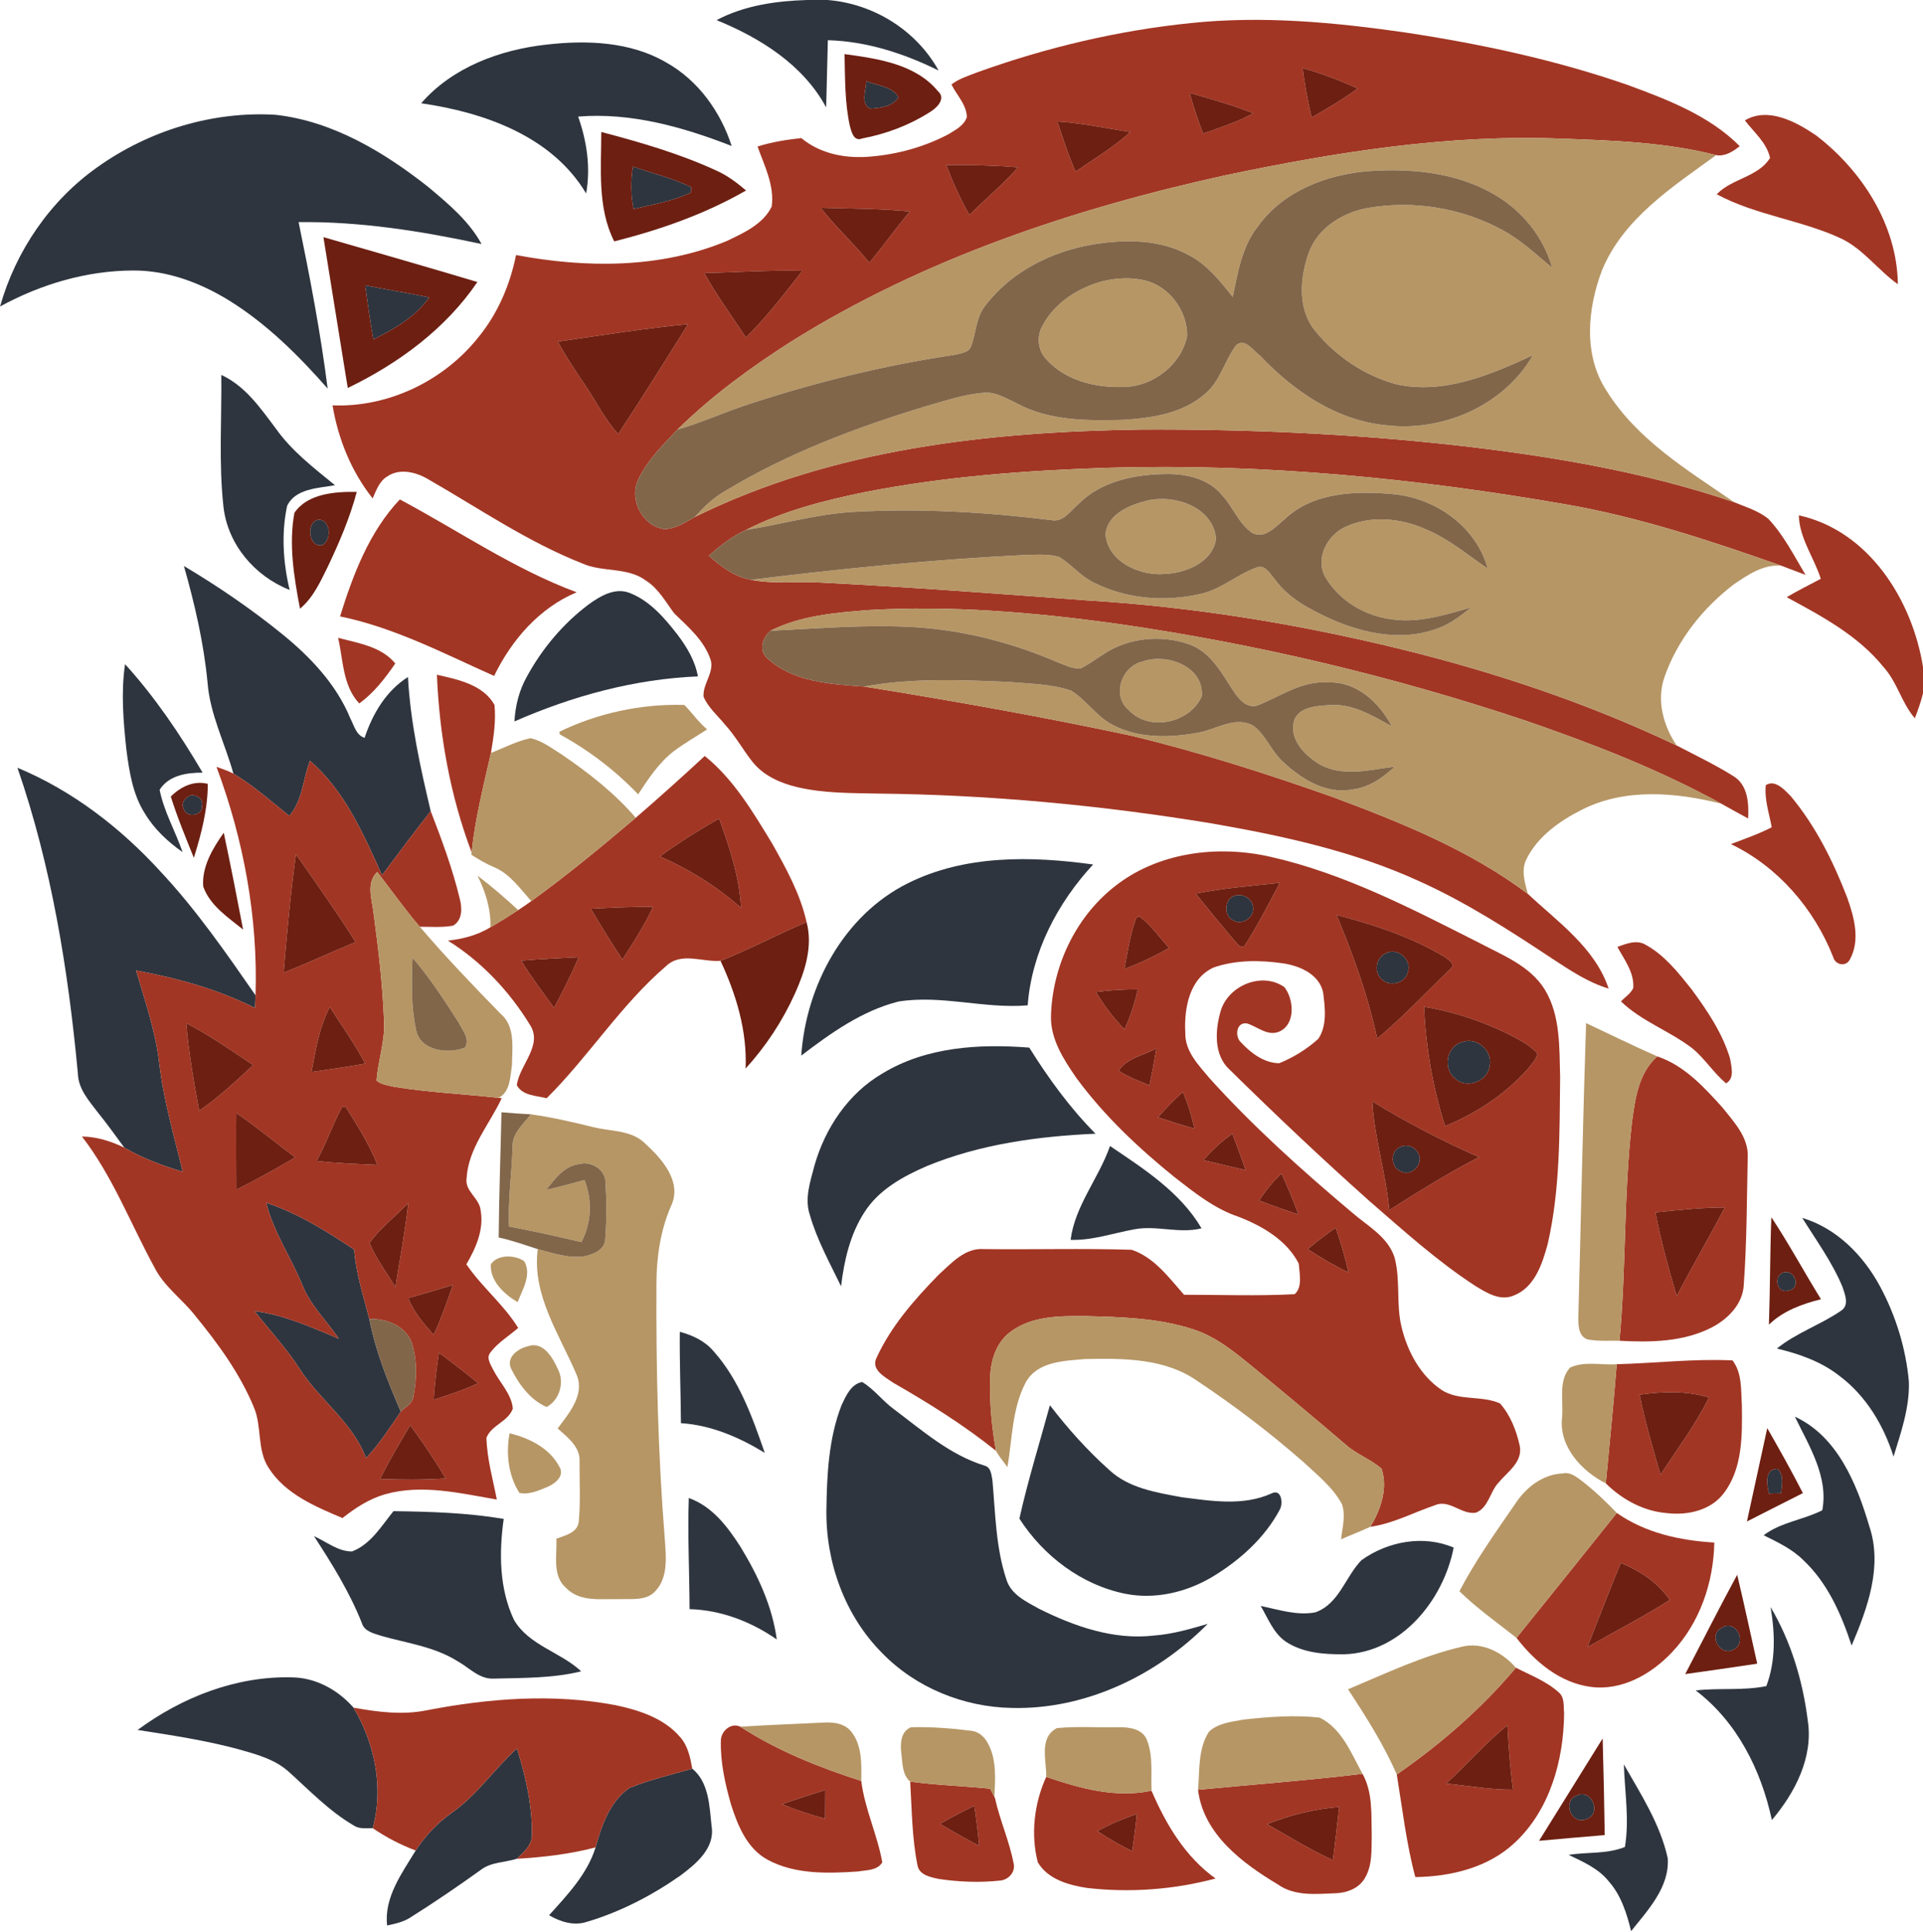 <?xml version="1.0" encoding="UTF-8" ?>
<!DOCTYPE svg PUBLIC "-//W3C//DTD SVG 1.1//EN" "http://www.w3.org/Graphics/SVG/1.1/DTD/svg11.dtd">
<svg width="475pt" height="477pt" viewBox="0 0 475 477" version="1.1" xmlns="http://www.w3.org/2000/svg">
<g id="#2e353fff">
<path fill="#2e353f" opacity="1.00" d=" M 199.33 0.00 L 204.43 0.00 C 215.75 0.90 226.31 7.44 231.84 17.41 C 223.30 13.20 214.08 10.19 204.49 9.93 C 204.36 15.46 204.20 20.99 204.07 26.52 C 198.38 15.98 187.80 9.37 177.00 4.97 C 183.86 1.34 191.67 0.24 199.33 0.00 Z" />
<path fill="#2e353f" opacity="1.00" d=" M 104.03 25.50 C 111.78 16.60 123.46 12.30 134.93 11.02 C 144.94 9.87 155.70 10.25 164.61 15.45 C 172.46 19.85 177.99 27.58 180.73 36.05 C 168.70 31.36 155.85 27.73 142.81 28.79 C 144.95 34.87 145.94 41.38 144.78 47.78 C 136.33 33.59 119.55 27.75 104.03 25.50 Z" />
<path fill="#2e353f" opacity="1.00" d=" M 213.98 20.04 C 216.65 21.17 220.39 21.25 221.94 24.02 C 220.55 26.32 217.44 26.66 215.00 26.84 C 212.41 25.70 213.97 22.19 213.98 20.04 Z" />
<path fill="#2e353f" opacity="1.00" d=" M 24.12 41.24 C 36.77 32.23 52.54 27.41 68.09 28.35 C 82.20 29.94 94.82 37.53 105.77 46.16 C 110.70 50.30 115.81 54.53 118.95 60.26 C 104.10 57.07 88.99 54.66 73.76 54.85 C 76.56 68.47 79.19 82.14 80.93 95.95 C 73.75 87.79 65.94 80.01 56.66 74.25 C 49.56 69.86 41.42 66.77 32.97 66.80 C 21.45 66.81 10.08 70.18 0.01 75.69 C 3.91 61.93 12.40 49.49 24.12 41.24 Z" />
<path fill="#2e353f" opacity="1.00" d=" M 156.35 41.12 C 161.15 42.83 166.17 43.97 170.75 46.23 C 170.72 46.56 170.67 47.22 170.64 47.55 C 166.19 49.70 161.26 50.50 156.49 51.62 C 155.78 48.16 155.78 44.61 156.35 41.12 Z" />
<path fill="#2e353f" opacity="1.00" d=" M 90.20 70.46 C 95.46 71.50 100.76 72.34 106.01 73.45 C 102.62 78.28 97.40 81.23 92.24 83.81 C 91.42 79.38 90.81 74.92 90.20 70.46 Z" />
<path fill="#2e353f" opacity="1.00" d=" M 54.66 92.59 C 60.60 95.30 64.38 100.84 68.17 105.88 C 72.09 111.41 77.54 115.57 82.74 119.82 C 78.65 120.56 72.97 120.60 70.92 124.93 C 69.46 131.74 69.94 138.92 71.54 145.68 C 62.94 142.29 56.25 134.47 55.20 125.16 C 54.00 114.36 54.79 103.44 54.66 92.59 Z" />
<path fill="#2e353f" opacity="1.00" d=" M 78.39 128.39 C 81.59 127.84 82.11 133.29 79.63 134.60 C 76.30 135.36 75.48 129.29 78.39 128.39 Z" />
<path fill="#2e353f" opacity="1.00" d=" M 45.43 139.77 C 53.83 144.77 61.94 150.30 69.54 156.45 C 76.58 162.14 83.07 168.95 86.55 177.43 C 87.46 179.16 87.95 181.54 90.06 182.20 C 92.04 176.25 95.36 170.62 100.77 167.18 C 101.38 178.40 103.80 189.40 106.39 200.30 C 102.31 205.52 98.32 210.82 94.36 216.13 C 89.79 206.00 85.17 195.29 76.56 187.87 C 74.83 192.40 74.75 197.66 71.47 201.48 C 66.96 197.87 62.62 194.00 57.65 191.04 C 55.56 183.51 51.86 176.39 51.26 168.50 C 50.33 158.75 48.10 149.18 45.43 139.77 Z" />
<path fill="#2e353f" opacity="1.00" d=" M 145.36 149.29 C 148.27 147.18 151.99 144.94 155.68 146.48 C 160.58 148.44 164.14 152.60 167.30 156.66 C 169.65 159.75 171.69 163.16 172.39 167.03 C 156.72 167.68 141.38 171.87 127.07 178.15 C 127.29 174.27 128.24 170.44 130.17 167.04 C 133.92 160.17 139.09 154.00 145.36 149.29 Z" />
<path fill="#2e353f" opacity="1.00" d=" M 30.89 164.01 C 38.28 172.14 44.49 181.34 50.05 190.80 C 46.16 190.79 41.70 191.43 39.43 195.03 C 40.50 200.43 43.33 205.26 45.10 210.43 C 41.48 207.87 38.15 204.80 35.84 200.97 C 32.80 196.26 31.94 190.59 31.22 185.14 C 30.47 178.13 29.86 171.02 30.89 164.01 Z" />
<path fill="#2e353f" opacity="1.00" d=" M 4.31 189.59 C 17.94 195.26 29.84 204.47 39.75 215.33 C 48.50 224.70 55.82 235.27 63.12 245.78 C 63.07 246.82 63.03 247.87 62.98 248.92 C 53.77 244.26 43.73 241.52 33.61 239.67 C 35.82 247.17 38.40 254.63 39.32 262.45 C 40.39 271.59 42.98 280.43 45.13 289.34 C 40.13 287.87 35.23 286.03 30.71 283.40 C 28.57 280.50 26.48 277.56 24.21 274.76 C 22.03 271.88 19.34 268.95 19.24 265.12 C 16.85 239.54 12.73 213.94 4.31 189.59 Z" />
<path fill="#2e353f" opacity="1.00" d=" M 47.24 196.39 C 48.69 196.21 50.29 197.36 49.90 198.98 C 50.12 201.54 45.97 202.08 45.35 199.70 C 44.67 198.25 45.81 196.71 47.24 196.39 Z" />
<path fill="#2e353f" opacity="1.00" d=" M 224.22 218.13 C 238.34 211.06 254.74 211.36 270.01 213.48 C 261.18 223.01 254.84 235.17 253.85 248.26 C 243.18 249.17 232.53 245.60 221.89 247.33 C 212.91 249.61 205.19 255.12 197.92 260.67 C 199.09 243.44 208.41 226.01 224.22 218.13 Z" />
<path fill="#2e353f" opacity="1.00" d=" M 304.26 221.51 C 306.26 220.35 309.02 221.40 309.49 223.73 C 310.13 226.31 307.03 228.61 304.72 227.34 C 302.43 226.40 302.37 222.88 304.26 221.51 Z" />
<path fill="#2e353f" opacity="1.00" d=" M 342.36 235.39 C 345.15 233.87 348.79 236.92 347.77 239.96 C 347.24 242.85 343.13 243.86 341.20 241.73 C 339.27 239.94 339.90 236.38 342.36 235.39 Z" />
<path fill="#2e353f" opacity="1.00" d=" M 361.21 257.32 C 364.72 255.99 368.68 259.40 367.98 263.05 C 367.67 266.91 362.41 269.07 359.51 266.40 C 356.29 264.05 357.27 258.28 361.21 257.32 Z" />
<path fill="#2e353f" opacity="1.00" d=" M 217.99 265.07 C 228.79 258.50 241.93 257.72 254.24 258.70 C 258.99 266.30 264.28 273.59 270.61 279.96 C 256.46 280.59 242.15 282.52 228.97 287.94 C 223.05 290.49 217.00 293.82 213.47 299.43 C 209.97 304.87 208.51 311.29 207.75 317.64 C 204.97 311.87 201.82 306.23 200.05 300.05 C 198.68 296.04 200.13 291.85 201.15 287.94 C 203.76 278.63 209.53 269.99 217.99 265.07 Z" />
<path fill="#2e353f" opacity="1.00" d=" M 274.18 283.00 C 282.55 288.64 291.56 294.42 296.79 303.32 C 291.29 304.73 285.67 302.50 280.14 303.58 C 274.92 304.52 269.83 306.35 264.45 306.17 C 265.52 297.72 271.43 290.94 274.18 283.00 Z" />
<path fill="#2e353f" opacity="1.00" d=" M 345.30 283.54 C 346.99 282.35 349.39 282.93 350.31 284.78 C 351.86 287.32 348.56 290.78 345.96 289.23 C 343.67 288.41 343.38 284.85 345.30 283.54 Z" />
<path fill="#2e353f" opacity="1.00" d=" M 65.76 297.00 C 73.61 299.63 80.65 304.00 87.48 308.58 C 87.93 314.46 89.78 320.05 91.23 325.72 C 92.77 333.67 95.80 341.18 99.00 348.58 C 96.31 352.54 93.71 356.58 90.40 360.07 C 87.12 351.22 78.97 345.75 74.00 338.01 C 70.74 332.92 66.59 328.49 62.86 323.76 C 70.20 324.68 76.94 327.78 83.70 330.58 C 80.68 326.15 76.66 322.34 74.66 317.27 C 71.86 310.44 67.55 304.24 65.76 297.00 Z" />
<path fill="#2e353f" opacity="1.00" d=" M 445.17 300.75 C 453.66 303.29 460.24 309.99 464.37 317.63 C 468.28 324.88 470.76 332.93 471.51 341.14 C 471.73 347.52 469.58 353.67 467.72 359.69 C 465.28 351.95 460.90 344.64 454.32 339.73 C 449.84 336.22 444.39 334.32 438.91 333.01 C 443.72 329.12 449.68 327.16 454.73 323.69 C 456.85 322.36 455.75 319.69 455.12 317.81 C 452.59 311.70 448.66 306.33 445.17 300.75 Z" />
<path fill="#2e353f" opacity="1.00" d=" M 440.32 314.30 C 443.33 313.13 445.11 318.19 441.75 318.70 C 439.02 319.60 437.95 315.32 440.32 314.30 Z" />
<path fill="#2e353f" opacity="1.00" d=" M 167.92 328.88 C 171.08 329.72 174.15 331.16 176.29 333.71 C 182.60 340.80 185.84 349.95 188.90 358.77 C 182.60 354.92 175.64 351.91 168.20 351.44 C 168.15 343.92 167.84 336.40 167.92 328.88 Z" />
<path fill="#2e353f" opacity="1.00" d=" M 207.90 346.92 C 208.97 344.67 210.23 341.79 212.95 341.27 C 215.96 343.06 218.10 346.08 220.98 348.12 C 227.94 353.36 234.75 359.34 243.22 361.93 C 244.80 362.35 244.89 364.22 245.14 365.55 C 245.88 373.75 245.96 382.18 248.60 390.07 C 249.74 393.79 253.53 395.53 256.67 397.28 C 265.40 401.64 275.16 405.05 285.06 403.88 C 289.60 403.55 293.98 402.27 298.32 401.00 C 285.69 413.75 268.06 422.23 249.90 421.76 C 238.01 421.55 226.19 416.75 217.88 408.19 C 208.71 398.97 203.98 385.87 204.13 372.96 C 204.25 364.19 204.67 355.18 207.90 346.92 Z" />
<path fill="#2e353f" opacity="1.00" d=" M 259.34 347.01 C 263.74 352.75 268.59 358.17 274.00 363.00 C 278.82 367.51 285.64 368.56 291.88 369.72 C 299.22 370.66 307.06 371.96 314.06 368.80 C 316.60 367.50 317.01 371.35 316.08 372.86 C 312.34 379.86 306.16 385.35 299.43 389.41 C 293.03 393.21 285.31 395.04 277.93 393.56 C 267.13 391.38 257.70 384.20 251.80 375.01 C 253.91 365.57 256.79 356.33 259.34 347.01 Z" />
<path fill="#2e353f" opacity="1.00" d=" M 443.35 349.83 C 453.89 354.70 458.64 366.44 461.74 376.89 C 465.09 386.86 461.26 397.18 457.37 406.36 C 454.86 398.71 451.50 391.02 445.56 385.38 C 442.77 382.56 439.14 380.85 435.64 379.12 C 439.92 375.87 445.56 375.29 450.12 372.95 C 451.71 364.69 446.82 356.98 443.35 349.83 Z" />
<path fill="#2e353f" opacity="1.00" d=" M 436.93 368.84 C 436.48 366.68 435.71 362.72 439.07 362.70 C 440.74 364.33 440.15 366.68 439.95 368.74 C 439.19 368.76 437.68 368.81 436.93 368.84 Z" />
<path fill="#2e353f" opacity="1.00" d=" M 170.14 369.92 C 175.93 371.97 179.76 377.04 182.94 382.03 C 187.21 389.03 190.77 396.65 191.87 404.85 C 185.53 400.44 178.11 397.59 170.33 397.36 C 170.30 388.21 169.83 379.06 170.14 369.92 Z" />
<path fill="#2e353f" opacity="1.00" d=" M 97.19 373.17 C 106.29 373.29 115.43 373.56 124.42 375.08 C 123.25 383.41 123.30 392.30 126.97 400.04 C 130.67 406.34 138.46 407.94 143.56 412.72 C 136.50 414.46 129.17 414.33 121.96 414.52 C 118.39 414.71 115.88 411.79 112.99 410.20 C 107.28 406.61 100.47 405.76 94.10 403.94 C 92.31 403.34 89.95 402.86 89.37 400.76 C 86.34 393.15 82.01 386.17 77.55 379.33 C 80.61 380.69 83.45 383.13 86.95 383.12 C 91.57 381.36 94.22 376.84 97.19 373.17 Z" />
<path fill="#2e353f" opacity="1.00" d=" M 336.29 385.28 C 342.74 380.64 351.62 378.96 359.07 382.17 C 356.55 395.16 346.06 408.11 332.01 408.51 C 327.07 408.55 321.75 408.18 317.53 405.34 C 314.52 403.23 313.21 399.62 311.40 396.57 C 315.80 397.48 320.35 399.01 324.87 398.16 C 330.77 396.11 332.30 389.37 336.29 385.28 Z" />
<path fill="#2e353f" opacity="1.00" d=" M 437.35 396.85 C 442.41 405.38 445.31 415.09 446.54 424.90 C 447.94 433.98 443.36 442.71 437.67 449.44 C 435.02 437.12 429.07 425.17 418.85 417.44 C 424.64 416.77 430.57 417.54 436.30 416.37 C 438.66 410.15 438.45 403.31 437.35 396.85 Z" />
<path fill="#2e353f" opacity="1.00" d=" M 425.23 402.00 C 428.73 399.66 431.74 405.54 428.23 407.34 C 424.95 409.21 421.77 403.78 425.23 402.00 Z" />
<path fill="#2e353f" opacity="1.00" d=" M 33.99 427.20 C 44.91 419.12 58.37 413.85 72.08 414.21 C 77.99 414.26 83.49 417.31 87.32 421.69 C 92.57 430.50 94.83 441.45 92.07 451.46 C 90.46 451.43 88.71 451.73 87.30 450.74 C 81.33 447.24 76.50 442.18 71.40 437.59 C 67.97 434.44 63.35 433.22 58.98 431.98 C 50.78 429.76 42.37 428.50 33.99 427.20 Z" />
<path fill="#2e353f" opacity="1.00" d=" M 111.64 447.61 C 117.86 443.24 122.11 436.82 127.69 431.76 C 129.84 438.61 131.47 445.74 131.39 452.95 C 131.51 455.58 129.36 457.40 127.61 459.02 C 124.67 459.94 121.32 459.79 118.78 461.74 C 113.10 465.81 107.33 469.76 101.40 473.48 C 99.67 474.62 97.62 475.05 95.62 475.48 C 94.84 468.56 99.27 462.58 102.68 456.97 C 105.04 453.31 108.08 450.12 111.64 447.61 Z" />
<path fill="#2e353f" opacity="1.00" d=" M 401.11 435.71 C 405.33 443.10 410.11 450.48 411.95 458.89 C 412.43 466.00 407.04 471.69 402.90 476.88 C 401.83 472.50 400.43 468.04 397.39 464.60 C 394.85 461.40 391.03 459.75 387.45 458.04 C 392.07 457.32 396.97 457.88 401.37 456.09 C 402.51 449.35 401.32 442.49 401.11 435.71 Z" />
<path fill="#2e353f" opacity="1.00" d=" M 155.50 441.50 C 160.51 439.48 165.81 438.24 171.00 436.76 C 175.13 440.12 175.25 446.07 175.77 450.96 C 176.67 456.40 171.93 460.25 168.07 463.15 C 161.01 468.09 153.24 472.12 144.97 474.58 C 141.75 475.64 138.43 474.59 135.63 472.95 C 140.15 467.93 145.07 462.79 147.11 456.20 C 148.61 450.75 150.64 444.84 155.50 441.50 Z" />
<path fill="#2e353f" opacity="1.00" d=" M 389.42 443.41 C 393.08 441.52 395.75 447.85 391.94 449.18 C 388.24 450.92 385.74 444.84 389.42 443.41 Z" />
</g>
<g id="#a23624ff">
<path fill="#a23624" opacity="1.00" d=" M 241.70 17.75 C 258.60 11.69 276.22 7.53 294.09 5.70 C 311.74 3.84 329.53 5.49 347.03 8.01 C 365.66 10.82 384.19 14.78 402.01 20.96 C 411.87 24.60 422.17 28.50 429.74 36.10 C 428.07 37.39 426.13 38.70 423.91 38.31 C 411.53 35.14 398.70 34.70 385.99 34.25 C 357.92 33.09 329.97 37.55 302.58 43.31 C 265.13 51.55 228.09 63.92 195.42 84.35 C 185.44 90.72 175.80 97.76 167.34 106.08 C 163.71 109.91 159.81 113.73 157.58 118.60 C 155.37 123.48 158.77 130.00 164.14 130.66 C 166.91 130.61 169.28 128.95 171.63 127.67 C 205.72 110.79 244.40 106.60 281.97 106.07 C 307.66 105.95 333.39 107.08 358.94 109.88 C 382.43 112.52 405.93 116.39 428.37 124.02 C 431.25 125.23 434.39 126.14 436.83 128.15 C 440.62 132.21 443.16 137.23 445.98 141.96 C 444.00 141.22 442.05 140.45 440.07 139.72 C 422.71 133.61 405.16 127.76 386.99 124.59 C 349.74 118.09 311.86 114.41 274.02 115.50 C 253.76 116.15 233.45 117.63 213.53 121.55 C 203.50 123.60 193.45 126.17 184.29 130.86 C 180.85 132.38 177.92 134.78 175.10 137.21 C 178.10 139.92 181.46 142.48 185.54 143.18 C 191.30 144.32 197.19 143.47 203.01 143.87 C 225.05 144.99 247.05 146.65 269.05 148.30 C 294.66 149.86 320.09 154.00 345.02 160.05 C 368.76 165.81 392.07 173.58 414.15 184.09 C 418.89 186.56 423.73 188.87 428.27 191.72 C 431.77 193.92 431.99 198.42 431.81 202.12 C 429.58 200.94 427.39 199.69 425.19 198.47 C 409.89 190.06 393.55 183.72 377.07 178.04 C 344.20 167.03 310.34 158.97 276.02 154.05 C 255.64 151.22 234.99 149.46 214.41 150.66 C 206.23 151.32 197.77 152.01 190.32 155.76 C 188.35 157.47 187.30 160.56 189.54 162.56 C 195.94 168.44 205.22 168.96 213.45 169.54 C 235.45 173.06 257.40 176.98 279.20 181.62 C 296.13 185.68 312.75 191.00 329.16 196.80 C 345.97 203.07 362.92 209.87 377.38 220.72 C 384.83 227.71 393.95 234.00 397.35 244.12 C 392.24 242.61 387.81 239.59 383.40 236.72 C 372.80 229.68 362.04 222.76 350.40 217.53 C 334.16 210.12 316.59 206.34 299.09 203.30 C 271.96 198.85 244.50 196.26 217.00 195.97 C 210.30 195.83 203.50 195.93 196.94 194.38 C 192.77 193.40 188.59 191.55 185.87 188.13 C 183.50 185.13 181.66 181.75 179.07 178.92 C 177.26 176.69 174.94 174.75 173.79 172.06 C 173.53 168.96 176.33 166.27 175.59 163.12 C 174.07 158.28 170.07 154.88 166.55 151.48 C 164.42 148.64 162.67 145.37 159.60 143.40 C 155.00 139.94 148.85 141.40 143.79 139.12 C 130.25 133.78 118.20 125.46 105.63 118.27 C 102.65 116.54 98.66 115.57 95.62 117.68 C 93.67 118.86 92.93 121.12 92.05 123.08 C 86.79 116.46 83.53 108.41 82.14 100.10 C 95.99 100.65 109.68 94.00 118.24 83.19 C 122.98 77.38 125.99 70.31 127.47 62.98 C 144.71 66.23 163.18 66.34 179.60 59.48 C 183.74 57.50 188.52 55.35 190.62 51.00 C 191.33 45.80 188.82 40.94 187.12 36.18 C 190.63 35.08 194.28 34.49 197.94 34.10 C 202.69 38.07 209.08 39.23 215.11 38.66 C 221.75 38.10 228.33 36.28 234.24 33.17 C 235.99 32.09 238.15 31.02 238.82 28.91 C 238.74 25.80 236.32 23.51 235.02 20.86 C 236.98 19.34 239.42 18.65 241.70 17.75 M 321.79 16.82 C 322.25 20.92 323.04 24.97 323.98 28.99 C 327.88 26.79 331.72 24.50 335.35 21.86 C 330.97 19.82 326.43 18.14 321.79 16.82 M 293.86 22.94 C 294.79 26.34 295.90 29.69 297.19 32.97 C 301.39 31.51 305.64 30.12 309.57 27.98 C 304.45 25.94 299.14 24.47 293.86 22.94 M 261.19 30.00 C 262.58 34.16 263.88 38.36 265.69 42.36 C 270.26 39.22 275.06 36.35 279.19 32.62 C 273.20 31.66 267.25 30.40 261.19 30.00 M 233.74 40.78 C 235.39 45.00 237.18 49.15 239.46 53.07 C 243.41 49.10 247.77 45.54 251.47 41.32 C 245.57 40.87 239.66 40.67 233.74 40.78 M 202.70 51.30 C 206.43 56.07 210.93 60.16 214.74 64.87 C 218.18 60.74 221.28 56.33 224.76 52.22 C 217.43 51.51 210.05 51.54 202.70 51.30 M 173.97 67.43 C 177.02 72.97 180.81 78.05 184.24 83.35 C 189.35 78.27 193.77 72.54 198.20 66.87 C 190.12 66.67 182.04 67.26 173.97 67.43 M 137.79 84.35 C 139.83 88.19 142.30 91.77 144.71 95.38 C 147.36 99.32 149.47 103.65 152.71 107.17 C 158.59 98.22 164.28 89.13 169.96 80.05 C 159.19 81.06 148.50 82.84 137.79 84.35 Z" />
<path fill="#a23624" opacity="1.00" d=" M 431.00 29.73 C 436.76 26.33 443.62 30.08 448.54 33.40 C 459.90 42.06 468.63 55.60 468.79 70.19 C 463.93 66.74 460.36 61.64 454.93 58.97 C 445.01 54.31 433.73 53.19 424.05 47.97 C 427.80 44.06 434.32 43.71 437.22 39.00 C 436.40 35.23 433.24 32.67 431.00 29.73 Z" />
<path fill="#a23624" opacity="1.00" d=" M 84.00 152.22 C 87.19 141.90 91.23 131.30 98.76 123.33 C 113.27 131.06 126.95 140.51 142.44 146.26 C 133.20 150.12 126.35 158.06 122.05 166.92 C 109.65 161.39 97.41 154.96 84.00 152.22 Z" />
<path fill="#a23624" opacity="1.00" d=" M 449.75 142.93 C 448.08 137.65 444.47 132.95 444.33 127.26 C 461.62 131.05 472.36 148.17 475.00 164.70 L 475.00 171.22 C 474.49 173.31 473.76 175.35 472.99 177.37 C 469.71 173.60 468.65 168.46 465.27 164.75 C 458.97 156.92 449.99 152.16 441.32 147.47 C 444.07 145.86 446.92 144.42 449.75 142.93 Z" />
<path fill="#a23624" opacity="1.00" d=" M 83.52 157.51 C 88.49 158.83 94.18 159.63 97.64 163.84 C 95.12 167.50 92.38 171.08 88.74 173.71 C 84.65 169.40 84.78 162.98 83.52 157.51 Z" />
<path fill="#a23624" opacity="1.00" d=" M 107.92 166.63 C 113.08 167.78 119.39 169.08 122.15 174.09 C 122.53 178.04 121.93 182.02 121.27 185.92 C 119.42 194.06 117.37 202.16 116.49 210.48 C 111.20 196.49 108.53 181.55 107.92 166.63 Z" />
<path fill="#a23624" opacity="1.00" d=" M 157.04 201.94 C 162.82 196.96 168.49 191.86 174.08 186.68 C 181.25 192.46 186.00 200.54 190.73 208.30 C 194.19 214.46 197.68 220.74 199.23 227.70 C 192.07 230.73 185.21 234.43 177.97 237.27 C 173.51 237.62 168.25 235.01 164.54 238.56 C 153.35 248.15 145.44 260.86 135.03 271.20 C 132.48 270.54 129.09 270.61 127.66 267.98 C 128.32 262.90 134.23 258.13 130.86 253.01 C 125.79 244.74 118.90 237.42 110.64 232.28 C 114.32 231.88 117.96 230.93 121.14 228.98 C 123.47 227.64 125.75 226.21 128.01 224.74 C 129.10 224.02 130.18 223.28 131.24 222.52 C 140.16 216.07 148.64 209.05 157.04 201.94 M 162.98 211.49 C 170.29 214.66 177.08 218.89 183.04 224.20 C 182.65 216.58 180.22 209.28 177.63 202.16 C 172.58 205.00 167.67 208.10 162.98 211.49 M 145.95 224.41 C 148.44 228.66 151.03 232.84 153.75 236.94 C 156.46 232.71 159.20 228.49 161.30 223.92 C 156.18 223.92 151.06 224.15 145.95 224.41 M 128.74 237.23 C 131.22 241.27 134.10 245.04 136.86 248.89 C 139.02 244.79 141.12 240.64 142.95 236.37 C 138.21 236.59 133.47 236.83 128.74 237.23 Z" />
<path fill="#a23624" opacity="1.00" d=" M 71.47 201.48 C 74.75 197.66 74.83 192.40 76.56 187.87 C 85.17 195.29 89.79 206.00 94.36 216.13 C 98.32 210.82 102.31 205.52 106.39 200.30 C 109.11 207.34 111.75 214.44 113.53 221.78 C 114.16 224.09 114.32 227.19 111.92 228.58 C 109.21 229.08 106.43 228.85 103.70 228.85 C 99.96 224.52 96.68 219.83 93.17 215.32 C 90.36 218.09 91.90 222.05 92.26 225.45 C 93.46 234.24 94.50 243.08 94.85 251.96 C 95.19 257.02 93.36 261.85 93.01 266.84 C 94.23 267.89 95.93 268.03 97.43 268.39 C 105.94 269.77 114.57 270.16 123.13 271.10 L 123.94 271.17 C 120.90 277.69 115.67 283.51 115.25 291.00 C 114.79 294.17 118.42 295.86 118.72 298.86 C 119.58 303.63 117.55 308.19 115.20 312.21 C 119.01 317.82 124.43 322.13 128.00 327.92 C 125.69 329.94 122.94 331.55 121.09 334.04 C 120.05 335.39 121.24 336.99 121.83 338.26 C 123.43 341.42 126.31 344.15 126.68 347.81 C 125.59 351.04 121.37 351.90 120.16 355.04 C 120.29 360.22 121.74 365.24 122.72 370.30 C 113.68 368.74 104.16 366.43 95.11 369.00 C 91.20 370.12 87.76 372.37 84.60 374.87 C 77.89 372.04 70.56 368.98 66.45 362.62 C 63.39 358.11 64.78 352.34 62.70 347.49 C 59.26 339.18 53.89 331.84 48.23 324.91 C 45.01 320.80 40.52 317.71 38.14 312.95 C 32.23 302.15 27.83 290.46 20.24 280.65 C 23.90 280.70 27.44 281.81 30.71 283.40 C 35.23 286.03 40.13 287.87 45.13 289.34 C 42.98 280.43 40.39 271.59 39.32 262.45 C 38.40 254.63 35.82 247.17 33.61 239.67 C 43.73 241.52 53.77 244.26 62.98 248.92 C 63.03 247.87 63.07 246.82 63.12 245.78 C 63.74 226.58 60.18 207.32 53.47 189.36 C 54.87 189.88 56.33 190.32 57.65 191.04 C 62.62 194.00 66.96 197.87 71.47 201.48 M 73.10 210.94 C 71.78 220.64 70.87 230.40 70.07 240.15 C 76.06 237.82 81.88 235.08 87.83 232.63 C 83.17 225.23 78.09 218.11 73.10 210.94 M 76.95 264.71 C 81.38 264.09 85.80 263.43 90.20 262.65 C 87.64 257.77 84.41 253.31 81.47 248.67 C 78.86 253.63 77.98 259.26 76.95 264.71 M 46.00 252.67 C 46.62 259.93 47.88 267.12 49.19 274.29 C 53.99 270.97 58.29 266.99 62.53 263.01 C 57.13 259.40 51.79 255.64 46.00 252.67 M 84.49 273.37 C 82.17 277.70 80.60 282.38 78.22 286.68 C 83.20 287.28 88.21 287.43 93.21 287.65 C 91.24 282.58 88.28 277.96 85.40 273.38 C 85.17 273.38 84.71 273.37 84.49 273.37 M 58.35 274.84 C 58.28 281.15 58.36 287.46 58.36 293.77 C 63.34 291.34 68.14 288.58 72.92 285.81 C 68.04 282.18 63.37 278.27 58.35 274.84 M 65.76 297.00 C 67.55 304.24 71.86 310.44 74.66 317.27 C 76.66 322.34 80.68 326.15 83.70 330.58 C 76.94 327.78 70.20 324.68 62.86 323.76 C 66.59 328.49 70.74 332.92 74.00 338.01 C 78.97 345.75 87.12 351.22 90.40 360.07 C 93.71 356.58 96.31 352.54 99.00 348.58 C 100.09 347.46 101.85 346.65 102.09 344.95 C 102.99 340.47 103.08 335.67 101.61 331.31 C 99.86 327.26 95.38 325.61 91.23 325.72 C 89.78 320.05 87.93 314.46 87.48 308.58 C 80.65 304.00 73.61 299.63 65.76 297.00 M 91.26 306.92 C 92.89 310.85 95.53 314.23 97.67 317.88 C 98.74 310.95 100.09 304.05 100.85 297.07 C 97.69 300.38 93.96 303.20 91.26 306.92 M 100.84 320.57 C 102.21 324.04 104.66 326.87 107.12 329.61 C 108.99 325.63 110.39 321.46 111.86 317.32 C 108.20 318.46 104.52 319.52 100.84 320.57 M 108.41 334.06 C 107.82 337.91 107.40 341.78 107.11 345.66 C 110.82 344.42 114.57 343.26 118.10 341.56 C 114.92 338.98 111.70 336.47 108.41 334.06 M 101.33 351.96 C 98.77 356.32 96.11 360.64 93.92 365.20 C 99.31 365.42 104.71 365.43 110.10 365.08 C 107.37 360.58 104.47 356.19 101.33 351.96 Z" />
<path fill="#a23624" opacity="1.00" d=" M 436.17 193.89 C 438.47 192.40 440.80 195.06 442.32 196.59 C 448.49 203.99 452.85 212.75 456.29 221.70 C 457.99 226.47 459.55 232.15 456.96 236.89 C 456.02 238.84 453.32 238.32 452.82 236.34 C 448.12 224.42 439.17 214.01 427.54 208.44 C 430.94 207.16 434.39 205.96 437.63 204.29 C 437.01 200.85 435.79 197.42 436.17 193.89 Z" />
<path fill="#a23624" opacity="1.00" d=" M 275.07 219.11 C 285.82 210.44 300.72 208.58 313.90 211.60 C 332.09 215.72 348.76 224.43 365.29 232.78 C 371.16 235.89 377.92 238.46 381.58 244.37 C 385.50 250.83 385.15 258.72 385.37 266.00 C 385.21 279.78 385.40 293.76 382.28 307.27 C 380.95 312.12 379.07 317.90 373.96 319.90 C 370.58 321.37 367.24 319.27 364.44 317.56 C 355.06 311.47 346.75 303.94 338.32 296.64 C 326.52 286.12 315.04 275.26 303.77 264.18 C 299.70 260.51 300.14 254.21 301.59 249.43 C 303.60 243.25 311.83 239.92 317.26 243.77 C 319.66 246.82 320.07 253.04 315.89 254.79 C 313.03 255.90 310.62 253.53 308.05 252.74 C 305.30 252.26 304.91 256.11 306.64 257.50 C 309.03 260.10 312.34 262.53 315.98 262.55 C 319.48 261.14 322.81 259.08 325.62 256.55 C 327.86 253.24 327.30 248.87 326.83 245.12 C 325.91 240.62 321.12 238.53 317.02 237.90 C 311.34 237.08 305.32 237.00 299.85 238.89 C 293.76 241.57 292.46 249.06 292.78 255.01 C 292.65 259.57 296.05 263.01 298.77 266.26 C 309.54 278.18 321.52 288.95 333.80 299.28 C 337.63 302.64 342.72 305.29 344.44 310.42 C 346.00 316.07 344.80 322.07 346.21 327.76 C 347.66 333.74 350.82 339.63 355.99 343.17 C 360.31 346.05 365.91 344.50 370.51 346.56 C 373.09 349.45 374.58 353.31 375.40 357.07 C 376.15 361.05 372.36 363.46 370.16 366.11 C 368.02 368.37 367.70 372.29 364.58 373.54 C 361.04 374.15 358.01 370.14 354.46 371.70 C 349.14 373.50 344.10 376.25 338.48 377.03 C 341.04 372.83 342.89 367.53 341.24 362.66 C 338.52 360.32 335.01 359.10 332.33 356.68 C 324.76 350.22 317.13 343.84 309.43 337.53 C 304.93 333.86 300.32 330.05 294.70 328.26 C 286.12 325.46 276.98 325.23 268.04 325.00 C 261.82 324.97 254.98 324.93 249.74 328.79 C 246.15 331.33 244.71 335.83 244.58 340.06 C 244.38 346.15 244.95 352.27 246.01 358.26 C 238.05 351.89 229.41 346.48 220.57 341.42 C 218.64 340.05 215.13 338.30 216.47 335.40 C 220.03 327.56 225.85 320.94 231.82 314.82 C 234.98 311.97 238.31 308.11 242.99 308.45 C 255.17 308.60 267.37 308.24 279.53 308.62 C 285.08 310.47 288.74 315.50 292.47 319.73 C 301.57 319.73 310.70 320.06 319.78 319.59 C 321.81 317.88 320.97 314.40 320.80 312.03 C 317.86 306.26 311.79 302.74 305.93 300.47 C 299.99 298.49 295.04 294.51 290.16 290.72 C 281.18 283.47 272.68 275.47 265.83 266.13 C 262.74 261.62 259.48 256.65 259.60 250.96 C 259.91 238.81 265.53 226.73 275.07 219.11 M 295.38 220.66 C 298.44 224.56 301.65 228.34 304.81 232.16 C 305.54 232.84 306.15 234.17 307.36 233.66 C 310.60 228.65 313.30 223.29 316.12 218.02 C 309.19 218.76 302.22 219.31 295.38 220.66 M 280.71 226.57 C 279.18 230.65 278.53 235.00 277.74 239.28 C 281.54 237.85 285.22 236.10 288.75 234.09 C 286.42 231.44 284.32 228.53 281.53 226.34 C 281.33 226.40 280.92 226.51 280.71 226.57 M 330.14 225.94 C 334.27 235.84 337.94 245.95 340.18 256.46 C 346.60 251.12 352.32 244.99 358.32 239.19 C 359.69 238.04 357.51 236.80 356.66 236.20 C 348.48 231.33 339.31 228.33 330.14 225.94 M 270.72 244.96 C 272.71 248.29 275.05 251.40 277.77 254.18 C 279.21 251.01 280.30 247.71 281.04 244.32 C 277.59 244.30 274.15 244.52 270.72 244.96 M 351.75 248.62 C 352.21 258.61 353.91 268.55 356.95 278.08 C 364.57 274.96 371.67 270.31 377.20 264.17 C 378.15 262.93 379.46 261.74 379.74 260.15 C 378.02 258.15 375.60 256.97 373.32 255.73 C 366.53 252.33 359.26 249.83 351.75 248.62 M 276.34 264.41 C 278.68 265.98 281.35 266.94 283.94 268.02 C 284.57 264.99 285.13 261.94 285.62 258.89 C 282.57 260.61 278.16 261.35 276.34 264.41 M 286.03 275.91 C 289.01 276.90 292.01 277.85 295.04 278.73 C 294.38 275.61 293.40 272.57 292.19 269.63 C 290.01 271.60 287.97 273.71 286.03 275.91 M 338.97 271.99 C 339.47 281.06 342.38 289.78 343.15 298.82 C 350.41 294.23 357.70 289.66 365.35 285.74 C 356.24 281.77 347.44 277.17 338.97 271.99 M 297.23 286.48 C 300.71 287.33 304.21 288.13 307.70 288.96 C 306.62 285.95 305.53 282.94 304.41 279.96 C 301.75 281.82 299.39 284.06 297.23 286.48 M 311.03 296.47 C 314.24 297.69 317.48 298.84 320.74 299.92 C 319.46 296.49 318.06 293.10 316.53 289.78 C 314.44 291.78 312.59 294.02 311.03 296.47 M 323.03 308.47 C 326.26 310.59 329.59 312.54 333.08 314.22 C 332.27 310.48 331.18 306.81 329.93 303.20 C 327.52 304.82 325.24 306.60 323.03 308.47 Z" />
<path fill="#a23624" opacity="1.00" d=" M 399.51 233.82 C 401.77 233.02 404.37 231.94 406.63 233.38 C 411.21 235.94 414.54 240.17 417.77 244.21 C 421.66 249.49 425.46 255.07 427.35 261.42 C 427.66 263.39 428.54 266.33 426.35 267.51 C 423.27 264.95 421.15 261.46 418.07 258.92 C 412.48 254.59 405.52 252.25 400.40 247.29 C 401.40 246.20 402.80 245.38 403.43 243.99 C 403.72 240.19 401.22 236.99 399.51 233.82 Z" />
<path fill="#a23624" opacity="1.00" d=" M 409.36 260.87 C 416.01 263.08 420.89 268.43 425.46 273.49 C 428.33 277.10 432.04 280.96 431.70 285.94 C 431.48 296.33 431.49 306.75 430.74 317.12 C 430.59 321.92 426.86 325.71 422.82 327.80 C 415.82 331.39 407.71 331.52 400.03 331.09 C 401.71 313.12 401.04 295.00 403.12 277.06 C 403.89 271.29 404.75 264.96 409.36 260.87 M 408.91 299.38 C 410.24 306.36 412.16 313.22 414.15 320.03 C 418.01 312.69 422.19 305.51 426.06 298.17 C 420.32 298.16 414.61 298.82 408.91 299.38 Z" />
<path fill="#a23624" opacity="1.00" d=" M 399.35 336.88 C 408.87 336.64 418.44 335.48 427.95 335.94 C 430.36 339.07 430.01 343.27 430.26 347.00 C 430.35 354.37 430.49 362.57 425.80 368.73 C 422.61 372.97 416.90 374.24 411.85 373.66 C 406.06 373.23 400.74 370.34 396.65 366.31 C 397.59 356.51 398.56 346.70 399.35 336.88 M 405.00 344.41 C 406.35 351.08 408.26 357.63 410.16 364.16 C 414.25 357.87 418.80 351.83 422.14 345.10 C 416.57 343.39 410.71 343.61 405.00 344.41 Z" />
<path fill="#a23624" opacity="1.00" d=" M 399.37 373.61 C 406.38 378.55 415.01 380.42 423.45 380.92 C 423.27 390.79 419.87 400.76 413.01 408.00 C 407.91 413.43 400.54 417.62 392.86 416.55 C 385.30 415.54 379.10 410.32 374.59 404.46 C 382.88 394.20 391.13 383.91 399.37 373.61 M 400.36 385.94 C 397.50 392.83 394.87 399.81 392.11 406.74 C 398.88 402.85 405.86 399.30 412.45 395.10 C 409.55 390.78 405.09 387.91 400.36 385.94 Z" />
<path fill="#a23624" opacity="1.00" d=" M 374.44 411.83 C 378.06 413.69 381.98 415.16 385.04 417.93 C 386.53 419.17 386.17 421.33 386.35 423.06 C 386.26 434.65 382.84 446.99 374.12 455.08 C 367.56 461.22 358.36 463.40 349.60 463.53 C 347.37 455.23 346.41 446.66 345.02 438.19 C 355.87 430.68 365.93 421.95 374.44 411.83 M 357.20 440.44 C 362.70 440.97 368.17 441.99 373.73 441.93 C 373.01 436.66 372.63 431.35 372.34 426.05 C 366.90 430.41 362.37 435.78 357.20 440.44 Z" />
<path fill="#a23624" opacity="1.00" d=" M 105.47 422.33 C 120.77 419.38 136.65 418.15 152.06 421.08 C 157.89 422.32 164.06 424.30 168.04 429.00 C 169.93 431.15 170.51 434.02 171.00 436.76 C 165.81 438.24 160.51 439.48 155.50 441.50 C 150.64 444.84 148.61 450.75 147.11 456.20 C 140.74 457.87 134.18 458.62 127.61 459.02 C 129.36 457.40 131.51 455.58 131.39 452.95 C 131.47 445.74 129.84 438.61 127.69 431.76 C 122.11 436.82 117.86 443.24 111.64 447.61 C 108.08 450.12 105.04 453.31 102.68 456.97 C 98.93 455.56 95.38 453.70 92.07 451.46 C 94.83 441.45 92.57 430.50 87.32 421.69 C 93.29 422.77 99.44 423.57 105.47 422.33 Z" />
<path fill="#a23624" opacity="1.00" d=" M 178.06 429.96 C 177.98 427.55 180.54 425.27 182.87 426.40 C 192.08 432.36 202.33 436.44 212.74 439.79 C 213.60 446.70 216.72 453.06 217.93 459.88 C 216.75 461.95 213.96 461.78 211.92 462.15 C 204.46 462.64 196.43 462.91 189.65 459.27 C 184.54 456.53 182.24 450.83 180.57 445.61 C 179.12 440.53 177.94 435.27 178.06 429.96 M 193.12 445.52 C 196.60 446.94 200.17 448.13 203.81 449.10 C 203.82 446.74 203.83 444.38 203.85 442.03 C 200.26 443.16 196.68 444.30 193.12 445.52 Z" />
<path fill="#a23624" opacity="1.00" d=" M 295.93 441.97 C 309.48 440.68 323.04 439.65 336.55 438.03 C 339.11 442.61 338.70 447.99 338.83 453.05 C 338.75 456.72 339.07 460.74 337.01 463.99 C 335.56 466.31 332.79 467.38 330.15 467.51 C 325.26 467.68 319.90 468.36 315.65 465.35 C 306.88 460.10 297.22 452.90 295.93 441.97 M 312.99 450.45 C 318.35 453.51 323.61 456.78 329.25 459.33 C 329.80 454.97 330.32 450.60 330.78 446.22 C 324.66 446.70 318.69 448.22 312.99 450.45 Z" />
<path fill="#a23624" opacity="1.00" d=" M 258.43 438.78 C 266.74 441.62 275.62 444.09 284.44 442.20 C 287.98 450.48 292.79 458.57 300.26 463.88 C 289.97 466.63 279.14 467.43 268.57 466.22 C 264.04 465.54 258.78 464.08 256.34 459.86 C 254.56 452.93 255.46 445.28 258.43 438.78 M 271.06 452.17 C 273.81 454.02 276.69 455.66 279.67 457.13 C 280.12 454.07 280.51 451.01 280.80 447.95 C 277.44 449.09 274.17 450.48 271.06 452.17 Z" />
<path fill="#a23624" opacity="1.00" d=" M 224.82 439.95 C 231.37 440.84 238.00 441.04 244.58 441.70 C 244.92 442.37 245.27 443.05 245.63 443.73 L 245.75 443.95 C 246.95 449.43 249.31 454.59 250.36 460.09 C 250.94 462.33 249.02 464.30 246.86 464.41 C 241.91 464.93 236.87 464.73 231.96 464.00 C 229.92 463.57 227.03 463.07 226.62 460.58 C 225.25 453.80 225.25 446.83 224.82 439.95 M 232.18 450.38 C 235.35 452.28 238.58 454.08 241.84 455.81 C 241.58 452.50 241.17 449.20 240.66 445.92 C 237.79 447.33 234.96 448.80 232.18 450.38 Z" />
</g>
<g id="#6d1f11ff">
<path fill="#6d1f11" opacity="1.00" d=" M 208.61 13.36 C 216.73 14.47 226.09 15.78 231.65 22.48 C 233.81 24.36 231.37 26.68 229.65 27.71 C 224.60 30.93 218.86 33.08 212.98 34.19 C 210.91 35.04 210.34 32.61 209.94 31.18 C 208.65 25.34 208.75 19.31 208.61 13.36 M 213.98 20.04 C 213.97 22.19 212.41 25.70 215.00 26.84 C 217.44 26.66 220.55 26.32 221.94 24.02 C 220.39 21.25 216.65 21.17 213.98 20.04 Z" />
<path fill="#6d1f11" opacity="1.00" d=" M 321.79 16.82 C 326.43 18.14 330.97 19.82 335.35 21.86 C 331.72 24.50 327.88 26.79 323.98 28.99 C 323.04 24.97 322.25 20.92 321.79 16.82 Z" />
<path fill="#6d1f11" opacity="1.00" d=" M 293.86 22.94 C 299.14 24.47 304.45 25.94 309.57 27.98 C 305.64 30.12 301.39 31.51 297.19 32.97 C 295.90 29.69 294.79 26.34 293.86 22.94 Z" />
<path fill="#6d1f11" opacity="1.00" d=" M 261.19 30.00 C 267.25 30.40 273.20 31.66 279.19 32.62 C 275.06 36.35 270.26 39.22 265.69 42.36 C 263.88 38.36 262.58 34.16 261.19 30.00 Z" />
<path fill="#6d1f11" opacity="1.00" d=" M 151.72 59.61 C 147.51 51.32 148.52 41.59 148.52 32.59 C 158.18 35.14 167.84 37.93 176.94 42.12 C 179.65 43.32 182.04 45.12 184.28 47.04 C 174.18 52.86 162.99 56.76 151.72 59.61 M 156.35 41.12 C 155.78 44.61 155.78 48.16 156.49 51.62 C 161.26 50.50 166.19 49.70 170.64 47.55 C 170.67 47.22 170.72 46.56 170.75 46.23 C 166.17 43.97 161.15 42.83 156.35 41.12 Z" />
<path fill="#6d1f11" opacity="1.00" d=" M 233.74 40.78 C 239.66 40.67 245.57 40.87 251.47 41.32 C 247.77 45.54 243.41 49.10 239.46 53.07 C 237.18 49.15 235.39 45.00 233.74 40.78 Z" />
<path fill="#6d1f11" opacity="1.00" d=" M 202.70 51.30 C 210.05 51.54 217.43 51.51 224.76 52.22 C 221.28 56.33 218.18 60.74 214.74 64.87 C 210.93 60.16 206.43 56.07 202.70 51.30 Z" />
<path fill="#6d1f11" opacity="1.00" d=" M 79.89 58.56 C 92.58 62.22 105.27 65.86 117.92 69.64 C 110.05 81.24 98.40 89.76 85.90 95.81 C 83.91 83.39 81.87 70.98 79.89 58.56 M 90.20 70.46 C 90.81 74.92 91.42 79.38 92.24 83.81 C 97.40 81.23 102.62 78.28 106.01 73.45 C 100.76 72.34 95.46 71.50 90.20 70.46 Z" />
<path fill="#6d1f11" opacity="1.00" d=" M 173.97 67.43 C 182.04 67.26 190.12 66.67 198.20 66.87 C 193.77 72.54 189.35 78.27 184.24 83.35 C 180.81 78.05 177.02 72.97 173.97 67.43 Z" />
<path fill="#6d1f11" opacity="1.00" d=" M 137.79 84.35 C 148.50 82.84 159.19 81.06 169.96 80.05 C 164.28 89.13 158.59 98.22 152.71 107.17 C 149.47 103.65 147.36 99.32 144.71 95.38 C 142.30 91.77 139.83 88.19 137.79 84.35 Z" />
<path fill="#6d1f11" opacity="1.00" d=" M 72.72 126.65 C 75.93 121.87 82.82 121.37 88.12 121.48 C 86.42 127.90 83.78 134.02 80.94 140.00 C 79.11 143.70 77.35 147.62 74.10 150.31 C 72.63 142.57 71.28 134.47 72.72 126.65 M 78.39 128.39 C 75.48 129.29 76.30 135.36 79.63 134.60 C 82.11 133.29 81.59 127.84 78.39 128.39 Z" />
<path fill="#6d1f11" opacity="1.00" d=" M 42.19 196.70 C 44.61 194.28 47.86 192.68 51.33 193.57 C 51.32 199.82 49.74 205.91 47.88 211.83 C 45.87 206.83 43.80 201.85 42.19 196.70 M 47.24 196.39 C 45.81 196.71 44.67 198.25 45.35 199.70 C 45.97 202.08 50.12 201.54 49.90 198.98 C 50.29 197.36 48.69 196.21 47.24 196.39 Z" />
<path fill="#6d1f11" opacity="1.00" d=" M 162.98 211.49 C 167.67 208.10 172.58 205.00 177.63 202.16 C 180.22 209.28 182.65 216.58 183.04 224.20 C 177.08 218.89 170.29 214.66 162.98 211.49 Z" />
<path fill="#6d1f11" opacity="1.00" d=" M 50.20 218.93 C 49.81 214.03 52.55 209.50 55.27 205.63 C 56.95 213.58 58.53 221.56 60.05 229.55 C 56.32 226.53 51.88 223.65 50.20 218.93 Z" />
<path fill="#6d1f11" opacity="1.00" d=" M 73.10 210.94 C 78.09 218.11 83.17 225.23 87.83 232.63 C 81.88 235.08 76.06 237.82 70.07 240.15 C 70.87 230.40 71.78 220.64 73.10 210.94 Z" />
<path fill="#6d1f11" opacity="1.00" d=" M 295.38 220.66 C 302.22 219.31 309.19 218.76 316.12 218.02 C 313.30 223.29 310.60 228.65 307.36 233.66 C 306.15 234.17 305.54 232.84 304.81 232.16 C 301.65 228.34 298.44 224.56 295.38 220.66 M 304.26 221.51 C 302.37 222.88 302.43 226.40 304.72 227.34 C 307.03 228.61 310.13 226.31 309.49 223.73 C 309.02 221.40 306.26 220.35 304.26 221.51 Z" />
<path fill="#6d1f11" opacity="1.00" d=" M 145.95 224.41 C 151.06 224.15 156.18 223.92 161.30 223.92 C 159.20 228.49 156.46 232.71 153.75 236.94 C 151.03 232.84 148.44 228.66 145.95 224.41 Z" />
<path fill="#6d1f11" opacity="1.00" d=" M 280.71 226.57 C 280.92 226.51 281.33 226.40 281.53 226.34 C 284.32 228.53 286.42 231.44 288.75 234.09 C 285.22 236.10 281.54 237.85 277.74 239.28 C 278.53 235.00 279.18 230.65 280.71 226.57 Z" />
<path fill="#6d1f11" opacity="1.00" d=" M 330.14 225.94 C 339.31 228.33 348.48 231.33 356.66 236.20 C 357.51 236.80 359.69 238.04 358.32 239.19 C 352.32 244.99 346.60 251.12 340.18 256.46 C 337.94 245.95 334.27 235.84 330.14 225.94 M 342.36 235.39 C 339.90 236.38 339.27 239.94 341.20 241.73 C 343.13 243.86 347.24 242.85 347.77 239.96 C 348.79 236.92 345.15 233.87 342.36 235.39 Z" />
<path fill="#6d1f11" opacity="1.00" d=" M 177.97 237.27 C 185.21 234.43 192.07 230.73 199.23 227.70 C 200.84 233.72 198.82 239.87 196.36 245.35 C 193.30 252.12 189.18 258.38 184.17 263.87 C 184.57 254.60 181.86 245.58 177.97 237.27 Z" />
<path fill="#6d1f11" opacity="1.00" d=" M 128.74 237.23 C 133.47 236.83 138.21 236.59 142.95 236.37 C 141.12 240.64 139.02 244.79 136.86 248.89 C 134.10 245.04 131.22 241.27 128.74 237.23 Z" />
<path fill="#6d1f11" opacity="1.00" d=" M 270.72 244.96 C 274.15 244.52 277.59 244.30 281.04 244.32 C 280.30 247.71 279.21 251.01 277.77 254.18 C 275.05 251.40 272.71 248.29 270.72 244.96 Z" />
<path fill="#6d1f11" opacity="1.00" d=" M 76.95 264.71 C 77.98 259.26 78.86 253.63 81.47 248.67 C 84.41 253.31 87.64 257.77 90.20 262.65 C 85.80 263.43 81.38 264.09 76.95 264.71 Z" />
<path fill="#6d1f11" opacity="1.00" d=" M 351.75 248.62 C 359.26 249.83 366.53 252.33 373.32 255.73 C 375.60 256.97 378.02 258.15 379.74 260.15 C 379.46 261.74 378.15 262.93 377.20 264.17 C 371.67 270.31 364.57 274.96 356.95 278.08 C 353.91 268.55 352.21 258.61 351.75 248.62 M 361.21 257.32 C 357.27 258.28 356.29 264.05 359.51 266.40 C 362.41 269.07 367.67 266.91 367.98 263.05 C 368.68 259.40 364.72 255.99 361.21 257.32 Z" />
<path fill="#6d1f11" opacity="1.00" d=" M 46.00 252.67 C 51.79 255.64 57.13 259.40 62.53 263.01 C 58.29 266.99 53.99 270.97 49.19 274.29 C 47.88 267.12 46.62 259.93 46.00 252.67 Z" />
<path fill="#6d1f11" opacity="1.00" d=" M 276.34 264.41 C 278.16 261.35 282.57 260.61 285.62 258.89 C 285.13 261.94 284.57 264.99 283.94 268.02 C 281.35 266.94 278.68 265.98 276.34 264.41 Z" />
<path fill="#6d1f11" opacity="1.00" d=" M 286.03 275.91 C 287.97 273.71 290.01 271.60 292.19 269.63 C 293.40 272.57 294.38 275.61 295.04 278.73 C 292.01 277.85 289.01 276.90 286.03 275.91 Z" />
<path fill="#6d1f11" opacity="1.00" d=" M 338.97 271.99 C 347.44 277.17 356.24 281.77 365.35 285.74 C 357.70 289.66 350.41 294.23 343.15 298.82 C 342.38 289.78 339.47 281.06 338.97 271.99 M 345.30 283.54 C 343.38 284.85 343.67 288.41 345.96 289.23 C 348.56 290.78 351.86 287.32 350.31 284.78 C 349.39 282.93 346.99 282.35 345.30 283.54 Z" />
<path fill="#6d1f11" opacity="1.00" d=" M 84.49 273.37 C 84.71 273.37 85.17 273.38 85.40 273.38 C 88.28 277.96 91.24 282.58 93.21 287.65 C 88.21 287.43 83.20 287.28 78.22 286.68 C 80.60 282.38 82.17 277.70 84.49 273.37 Z" />
<path fill="#6d1f11" opacity="1.00" d=" M 58.35 274.84 C 63.37 278.27 68.04 282.18 72.92 285.81 C 68.14 288.58 63.34 291.34 58.36 293.77 C 58.36 287.46 58.28 281.15 58.35 274.84 Z" />
<path fill="#6d1f11" opacity="1.00" d=" M 297.23 286.48 C 299.39 284.06 301.75 281.82 304.41 279.96 C 305.53 282.94 306.62 285.95 307.70 288.96 C 304.21 288.13 300.71 287.33 297.23 286.48 Z" />
<path fill="#6d1f11" opacity="1.00" d=" M 311.03 296.47 C 312.59 294.02 314.44 291.78 316.53 289.78 C 318.06 293.10 319.46 296.49 320.74 299.92 C 317.48 298.84 314.24 297.69 311.03 296.47 Z" />
<path fill="#6d1f11" opacity="1.00" d=" M 91.26 306.92 C 93.96 303.20 97.69 300.38 100.85 297.07 C 100.09 304.05 98.74 310.95 97.67 317.88 C 95.53 314.23 92.89 310.85 91.26 306.92 Z" />
<path fill="#6d1f11" opacity="1.00" d=" M 408.91 299.38 C 414.61 298.82 420.32 298.16 426.06 298.17 C 422.19 305.51 418.01 312.69 414.15 320.03 C 412.16 313.22 410.24 306.36 408.91 299.38 Z" />
<path fill="#6d1f11" opacity="1.00" d=" M 437.54 300.58 C 441.90 307.16 445.64 314.12 449.80 320.83 C 445.13 322.01 440.46 323.69 436.94 327.11 C 437.25 318.27 437.20 309.42 437.54 300.58 M 440.32 314.30 C 437.95 315.32 439.02 319.60 441.75 318.70 C 445.11 318.19 443.33 313.13 440.32 314.30 Z" />
<path fill="#6d1f11" opacity="1.00" d=" M 323.03 308.47 C 325.24 306.60 327.52 304.82 329.93 303.20 C 331.18 306.81 332.27 310.48 333.08 314.22 C 329.59 312.54 326.26 310.59 323.03 308.47 Z" />
<path fill="#6d1f11" opacity="1.00" d=" M 100.84 320.57 C 104.52 319.52 108.20 318.46 111.86 317.32 C 110.39 321.46 108.99 325.63 107.12 329.61 C 104.66 326.87 102.21 324.04 100.84 320.57 Z" />
<path fill="#6d1f11" opacity="1.00" d=" M 108.41 334.06 C 111.70 336.47 114.92 338.98 118.10 341.56 C 114.57 343.26 110.82 344.42 107.11 345.66 C 107.40 341.78 107.82 337.91 108.41 334.06 Z" />
<path fill="#6d1f11" opacity="1.00" d=" M 405.00 344.41 C 410.71 343.61 416.57 343.39 422.14 345.10 C 418.80 351.83 414.25 357.87 410.16 364.16 C 408.26 357.63 406.35 351.08 405.00 344.41 Z" />
<path fill="#6d1f11" opacity="1.00" d=" M 101.33 351.96 C 104.47 356.19 107.37 360.58 110.10 365.08 C 104.71 365.43 99.31 365.42 93.92 365.20 C 96.11 360.64 98.77 356.32 101.33 351.96 Z" />
<path fill="#6d1f11" opacity="1.00" d=" M 436.53 352.66 C 439.55 357.95 442.55 363.27 445.33 368.71 C 440.70 371.01 436.12 373.40 431.51 375.72 C 433.18 368.03 434.86 360.34 436.53 352.66 M 436.93 368.84 C 437.68 368.81 439.19 368.76 439.95 368.74 C 440.15 366.68 440.74 364.33 439.07 362.70 C 435.71 362.72 436.48 366.68 436.93 368.84 Z" />
<path fill="#6d1f11" opacity="1.00" d=" M 400.36 385.94 C 405.09 387.91 409.55 390.78 412.45 395.10 C 405.86 399.30 398.88 402.85 392.11 406.74 C 394.87 399.81 397.50 392.83 400.36 385.94 Z" />
<path fill="#6d1f11" opacity="1.00" d=" M 416.26 413.40 C 420.55 405.23 424.70 396.99 429.10 388.88 C 430.85 396.17 432.40 403.51 434.05 410.83 C 428.12 411.73 422.19 412.57 416.26 413.40 M 425.23 402.00 C 421.77 403.78 424.95 409.21 428.23 407.34 C 431.74 405.54 428.73 399.66 425.23 402.00 Z" />
<path fill="#6d1f11" opacity="1.00" d=" M 357.20 440.44 C 362.37 435.78 366.90 430.41 372.34 426.05 C 372.63 431.35 373.01 436.66 373.73 441.93 C 368.17 441.99 362.70 440.97 357.20 440.44 Z" />
<path fill="#6d1f11" opacity="1.00" d=" M 380.16 454.57 C 385.40 446.15 390.63 437.72 395.87 429.30 C 396.09 437.25 396.27 445.21 396.38 453.16 C 390.97 453.58 385.57 454.10 380.16 454.57 M 389.42 443.41 C 385.74 444.84 388.24 450.92 391.94 449.18 C 395.75 447.85 393.08 441.52 389.42 443.41 Z" />
<path fill="#6d1f11" opacity="1.00" d=" M 193.12 445.52 C 196.68 444.30 200.26 443.16 203.85 442.03 C 203.83 444.38 203.82 446.74 203.81 449.10 C 200.17 448.13 196.60 446.94 193.12 445.52 Z" />
<path fill="#6d1f11" opacity="1.00" d=" M 232.18 450.38 C 234.96 448.80 237.79 447.33 240.66 445.92 C 241.17 449.20 241.58 452.50 241.84 455.81 C 238.58 454.08 235.35 452.28 232.18 450.38 Z" />
<path fill="#6d1f11" opacity="1.00" d=" M 312.99 450.45 C 318.69 448.22 324.66 446.70 330.78 446.22 C 330.32 450.60 329.80 454.97 329.25 459.33 C 323.61 456.78 318.35 453.51 312.99 450.45 Z" />
<path fill="#6d1f11" opacity="1.00" d=" M 271.06 452.17 C 274.17 450.48 277.44 449.09 280.80 447.95 C 280.51 451.01 280.12 454.07 279.67 457.13 C 276.69 455.66 273.81 454.02 271.06 452.17 Z" />
</g>
<g id="#b69665ff">
<path fill="#b69665" opacity="1.00" d=" M 302.58 43.31 C 329.97 37.55 357.92 33.09 385.99 34.25 C 398.70 34.70 411.53 35.14 423.91 38.31 C 413.16 46.13 401.02 53.91 395.73 66.70 C 392.14 76.10 391.03 87.56 396.76 96.37 C 404.28 108.55 416.85 116.12 428.37 124.02 C 405.93 116.39 382.43 112.52 358.94 109.88 C 333.39 107.08 307.66 105.95 281.97 106.07 C 244.40 106.60 205.72 110.79 171.63 127.67 C 173.84 125.17 176.28 122.84 179.21 121.20 C 194.49 111.96 211.33 105.61 228.35 100.43 C 233.18 99.06 238.00 97.38 243.04 96.99 C 246.05 96.72 248.68 98.47 251.30 99.68 C 259.16 103.88 268.36 103.91 277.04 103.70 C 284.36 103.28 292.36 102.15 297.97 96.98 C 301.53 93.81 302.55 88.90 305.38 85.21 C 307.58 83.37 309.48 86.58 311.17 87.75 C 319.34 96.38 329.82 103.67 341.92 104.96 C 356.07 106.82 371.40 100.29 378.63 87.72 C 368.23 92.55 356.77 97.42 345.07 94.94 C 337.29 92.86 330.17 88.17 325.06 81.95 C 320.40 76.55 321.03 68.60 323.32 62.32 C 325.61 56.10 331.87 52.36 338.17 51.30 C 349.36 49.43 361.22 51.39 371.18 56.84 C 375.70 59.28 379.45 62.84 383.37 66.09 C 381.24 58.42 375.88 51.91 369.01 47.97 C 359.70 42.57 348.54 41.51 337.99 42.27 C 327.68 43.10 316.98 47.19 310.77 55.84 C 306.78 60.83 305.76 67.27 304.50 73.34 C 301.45 69.49 298.30 65.48 293.88 63.13 C 286.70 59.06 278.04 59.08 270.11 60.34 C 259.86 62.03 249.83 67.03 243.43 75.40 C 241.02 78.34 241.14 82.34 239.78 85.74 C 239.07 87.16 237.22 87.23 235.87 87.62 C 218.82 90.14 202.01 94.25 185.63 99.59 C 179.45 101.53 173.57 104.30 167.34 106.08 C 175.80 97.76 185.44 90.72 195.42 84.35 C 228.09 63.92 265.13 51.55 302.58 43.31 Z" />
<path fill="#b69665" opacity="1.00" d=" M 272.34 69.45 C 275.80 68.63 279.46 68.40 282.94 69.28 C 288.94 70.79 293.36 76.88 293.23 83.00 C 291.81 89.97 285.00 95.29 277.96 95.55 C 270.92 95.88 263.12 94.09 258.32 88.58 C 256.28 86.35 256.04 82.95 257.54 80.36 C 260.53 74.77 266.31 71.05 272.34 69.45 Z" />
<path fill="#b69665" opacity="1.00" d=" M 213.53 121.55 C 233.45 117.63 253.76 116.15 274.02 115.50 C 311.86 114.41 349.74 118.09 386.99 124.59 C 405.16 127.76 422.71 133.61 440.07 139.72 C 435.63 139.25 431.74 141.95 428.25 144.32 C 420.60 150.16 414.30 158.09 411.13 167.23 C 409.13 172.96 410.86 179.22 414.15 184.09 C 392.07 173.58 368.76 165.81 345.02 160.05 C 320.09 154.00 294.66 149.86 269.05 148.30 C 247.05 146.65 225.05 144.99 203.01 143.87 C 197.19 143.47 191.30 144.32 185.54 143.18 C 207.95 140.40 230.44 138.16 253.00 137.05 C 255.88 137.01 258.86 136.71 261.65 137.54 C 264.69 139.40 266.97 142.33 270.22 143.89 C 278.30 147.95 287.87 148.69 296.62 146.64 C 301.60 145.53 305.48 141.95 310.19 140.21 C 312.45 139.13 313.70 141.76 314.96 143.11 C 318.38 147.88 323.77 150.58 328.97 152.97 C 336.87 156.43 346.05 158.32 354.42 155.43 C 357.82 154.39 360.66 152.19 363.39 149.99 C 357.08 151.81 350.58 153.90 343.92 152.95 C 337.28 152.18 330.80 148.38 327.40 142.55 C 324.75 138.06 327.80 132.23 332.18 130.18 C 338.50 127.17 346.07 127.92 352.32 130.76 C 357.90 133.09 362.53 137.04 367.48 140.41 C 364.62 129.97 354.55 122.95 344.04 122.02 C 334.89 121.17 324.29 121.52 317.26 128.28 C 315.05 130.05 312.55 133.14 309.38 131.64 C 305.95 129.35 304.55 125.14 301.79 122.19 C 298.46 118.18 292.96 116.97 287.97 117.06 C 280.34 117.15 272.06 118.78 266.49 124.38 C 264.47 126.03 262.75 129.02 259.74 128.45 C 243.57 126.46 227.21 125.48 210.92 126.41 C 201.89 126.89 193.18 129.47 184.29 130.86 C 193.45 126.17 203.50 123.60 213.53 121.55 Z" />
<path fill="#b69665" opacity="1.00" d=" M 283.44 123.61 C 290.19 122.01 299.63 125.21 300.39 133.03 C 299.49 139.08 292.52 141.68 287.10 141.77 C 281.14 142.06 273.66 138.56 273.07 131.99 C 273.47 126.94 279.15 124.61 283.44 123.61 Z" />
<path fill="#b69665" opacity="1.00" d=" M 214.41 150.66 C 234.99 149.46 255.64 151.22 276.02 154.05 C 310.34 158.97 344.20 167.03 377.07 178.04 C 393.55 183.72 409.89 190.06 425.19 198.47 C 414.01 195.66 401.48 194.56 390.86 199.89 C 385.37 202.64 379.94 206.43 377.11 212.04 C 375.64 214.79 376.64 217.93 377.38 220.72 C 362.92 209.87 345.97 203.07 329.16 196.80 C 312.75 191.00 296.13 185.68 279.20 181.62 C 257.40 176.98 235.45 173.06 213.45 169.54 C 225.18 167.39 237.18 167.89 249.04 168.39 C 254.24 168.85 259.62 168.85 264.61 170.56 C 268.42 172.93 270.88 177.02 274.96 179.06 C 281.37 182.41 289.04 182.21 295.98 180.92 C 300.47 180.15 305.16 176.66 309.66 179.26 C 312.72 181.61 314.06 185.52 316.91 188.12 C 321.43 192.36 327.48 196.16 333.95 194.96 C 338.07 194.50 341.56 192.10 344.50 189.33 C 338.27 190.09 331.32 192.04 325.56 188.51 C 322.28 186.40 318.73 182.83 319.51 178.58 C 320.19 174.75 324.80 174.33 327.95 174.15 C 333.77 173.52 338.91 176.64 343.77 179.35 C 340.72 173.47 335.08 168.21 328.03 168.54 C 321.70 168.02 316.49 171.84 310.93 174.08 C 308.08 175.31 305.89 172.54 304.54 170.45 C 301.73 166.11 299.03 161.06 293.88 159.17 C 286.91 156.65 278.67 157.44 272.49 161.61 C 270.62 162.78 268.86 164.16 266.84 165.08 C 264.92 165.22 263.14 164.22 261.37 163.60 C 250.17 158.76 238.17 155.63 225.97 154.88 C 214.08 154.16 202.19 155.21 190.32 155.76 C 197.77 152.01 206.23 151.32 214.41 150.66 Z" />
<path fill="#b69665" opacity="1.00" d=" M 282.25 163.35 C 288.23 161.22 297.42 164.56 296.86 171.93 C 293.92 178.56 283.85 180.82 278.72 175.27 C 274.52 171.64 277.11 164.46 282.25 163.35 Z" />
<path fill="#b69665" opacity="1.00" d=" M 138.17 180.70 C 147.70 176.07 158.46 173.77 169.04 174.08 C 170.98 176.03 172.53 178.35 174.67 180.11 C 171.95 181.89 169.12 183.50 166.51 185.44 C 162.79 188.30 160.16 192.27 157.63 196.16 C 151.98 190.25 145.43 185.26 138.26 181.34 C 138.24 181.18 138.19 180.86 138.17 180.70 Z" />
<path fill="#b69665" opacity="1.00" d=" M 121.27 185.92 C 124.51 184.69 127.62 183.00 131.03 182.29 C 133.89 182.89 136.27 184.78 138.71 186.29 C 145.36 190.81 151.77 195.82 157.04 201.94 C 148.64 209.05 140.16 216.07 131.24 222.52 C 128.44 219.44 125.94 215.72 121.93 214.10 C 120.00 213.26 118.17 212.20 116.41 211.06 L 116.49 210.48 C 117.37 202.16 119.42 194.06 121.27 185.92 Z" />
<path fill="#b69665" opacity="1.00" d=" M 92.26 225.45 C 91.90 222.05 90.36 218.09 93.17 215.32 C 96.68 219.83 99.96 224.52 103.70 228.85 C 110.05 236.30 116.84 243.36 123.67 250.36 C 127.33 253.43 126.51 258.73 126.46 262.98 C 126.03 265.77 126.07 269.71 123.13 271.10 C 114.57 270.16 105.94 269.77 97.43 268.39 C 95.93 268.03 94.23 267.89 93.01 266.84 C 93.36 261.85 95.19 257.02 94.85 251.96 C 94.50 243.08 93.46 234.24 92.26 225.45 M 101.89 236.51 C 101.69 242.34 101.50 248.29 102.72 254.03 C 103.54 259.49 110.57 260.39 114.83 258.70 C 116.21 256.60 114.23 254.48 113.35 252.61 C 109.79 247.07 106.21 241.49 101.89 236.51 Z" />
<path fill="#b69665" opacity="1.00" d=" M 117.96 216.25 C 121.46 218.89 124.77 221.78 128.01 224.74 C 125.75 226.21 123.47 227.64 121.14 228.98 C 121.29 224.50 119.92 220.22 117.96 216.25 Z" />
<path fill="#b69665" opacity="1.00" d=" M 389.87 325.02 C 390.51 300.89 390.98 276.77 391.78 252.65 C 397.63 255.41 403.44 258.25 409.36 260.87 C 404.75 264.96 403.89 271.29 403.12 277.06 C 401.04 295.00 401.71 313.12 400.03 331.09 C 397.39 331.04 394.71 331.26 392.11 330.75 C 389.77 329.91 389.85 327.05 389.87 325.02 Z" />
<path fill="#b69665" opacity="1.00" d=" M 131.13 275.17 C 136.31 275.89 141.41 277.08 146.49 278.32 C 150.87 279.45 156.00 278.97 159.44 282.46 C 163.55 286.20 168.57 291.89 165.76 297.80 C 163.13 303.83 162.17 310.42 162.15 316.97 C 162.04 338.01 162.53 359.06 164.21 380.04 C 164.50 384.35 165.12 389.42 161.92 392.87 C 159.67 395.40 156.01 394.77 153.00 394.90 C 148.55 394.77 143.31 395.70 139.86 392.16 C 136.31 389.12 137.64 384.05 137.43 379.97 C 139.54 379.16 142.51 378.58 142.94 375.92 C 143.43 370.98 143.13 365.98 143.15 361.02 C 143.41 357.31 140.19 354.94 137.75 352.74 C 140.49 349.05 144.45 344.53 142.48 339.62 C 138.28 329.62 131.35 319.86 132.83 308.46 C 136.55 309.43 140.38 310.78 144.27 310.24 C 146.53 309.80 149.52 308.62 149.49 305.87 C 149.86 301.26 149.85 296.61 149.56 292.00 C 149.57 288.85 146.07 286.67 143.16 287.45 C 139.43 287.89 137.06 291.05 134.96 293.82 C 138.12 293.09 141.25 292.26 144.38 291.40 C 146.35 296.38 146.12 301.98 143.61 306.73 C 137.68 305.33 131.72 304.01 125.73 302.88 C 125.43 296.22 126.45 289.61 126.61 282.97 C 126.61 279.73 129.33 277.53 131.13 275.17 Z" />
<path fill="#b69665" opacity="1.00" d=" M 121.24 312.23 C 122.83 309.73 127.16 309.83 129.47 311.43 C 131.42 314.65 129.07 318.46 127.86 321.55 C 124.57 319.64 120.99 316.30 121.24 312.23 Z" />
<path fill="#b69665" opacity="1.00" d=" M 249.74 328.79 C 254.98 324.93 261.82 324.97 268.04 325.00 C 276.98 325.23 286.12 325.46 294.70 328.26 C 300.32 330.05 304.93 333.86 309.43 337.53 C 317.13 343.84 324.76 350.22 332.33 356.68 C 335.01 359.10 338.52 360.32 341.24 362.66 C 342.89 367.53 341.04 372.83 338.48 377.03 C 336.11 378.15 333.63 379.04 331.25 380.13 C 331.57 377.26 332.46 374.20 331.45 371.38 C 329.19 367.25 325.42 364.27 322.03 361.10 C 313.78 353.87 305.03 347.20 295.90 341.12 C 287.87 335.38 277.47 335.40 268.01 335.61 C 262.84 336.05 256.25 336.19 253.38 341.35 C 249.97 347.77 250.06 355.27 248.85 362.28 C 247.87 360.96 246.81 359.70 246.01 358.26 C 244.95 352.27 244.38 346.15 244.58 340.06 C 244.71 335.83 246.15 331.33 249.74 328.79 Z" />
<path fill="#b69665" opacity="1.00" d=" M 130.39 332.45 C 134.12 331.11 136.52 335.23 137.79 338.08 C 139.51 341.29 138.25 345.72 135.02 347.44 C 130.97 345.72 128.12 341.78 126.22 337.93 C 124.95 335.14 128.03 332.99 130.39 332.45 Z" />
<path fill="#b69665" opacity="1.00" d=" M 387.79 337.74 C 391.32 336.04 395.54 337.17 399.35 336.88 C 398.56 346.70 397.59 356.51 396.65 366.31 C 390.68 363.29 385.02 357.19 385.85 350.04 C 386.23 346.00 384.85 341.05 387.79 337.74 Z" />
<path fill="#b69665" opacity="1.00" d=" M 125.87 353.94 C 130.71 355.10 135.74 357.59 138.15 362.16 C 139.57 364.43 137.14 366.37 135.25 367.17 C 133.08 368.05 130.68 369.19 128.30 368.65 C 125.54 364.36 124.95 358.89 125.87 353.94 Z" />
<path fill="#b69665" opacity="1.00" d=" M 374.33 371.28 C 376.93 367.30 381.10 364.05 386.02 363.85 C 387.74 363.45 389.19 364.55 390.49 365.51 C 393.67 367.95 396.59 370.72 399.37 373.61 C 391.13 383.91 382.88 394.20 374.59 404.46 C 369.83 400.69 364.84 397.19 360.49 392.94 C 364.47 385.34 369.47 378.33 374.33 371.28 Z" />
<path fill="#b69665" opacity="1.00" d=" M 332.98 417.15 C 342.22 413.28 351.35 408.89 361.16 406.63 C 366.20 405.41 371.20 408.10 374.44 411.83 C 365.93 421.95 355.87 430.68 345.02 438.19 C 341.77 430.77 337.41 423.91 332.98 417.15 Z" />
<path fill="#b69665" opacity="1.00" d=" M 298.63 427.62 C 300.90 425.49 304.21 425.19 307.14 424.64 C 313.37 423.96 319.72 423.45 325.96 424.15 C 331.43 426.81 333.79 432.98 336.55 438.03 C 323.04 439.65 309.48 440.68 295.93 441.97 C 296.34 437.16 295.89 431.84 298.63 427.62 Z" />
<path fill="#b69665" opacity="1.00" d=" M 182.87 426.40 C 189.58 425.95 196.30 425.74 203.02 425.39 C 205.61 425.21 208.64 425.46 210.34 427.71 C 213.00 431.12 212.79 435.71 212.74 439.79 C 202.33 436.44 192.08 432.36 182.87 426.40 Z" />
<path fill="#b69665" opacity="1.00" d=" M 222.63 432.92 C 222.35 430.60 222.48 427.51 225.05 426.53 C 230.02 426.40 235.02 426.78 239.95 427.41 C 241.87 427.61 243.35 429.08 244.16 430.75 C 246.22 434.75 245.81 439.39 245.63 443.73 C 245.27 443.05 244.92 442.37 244.58 441.70 C 238.00 441.04 231.37 440.84 224.82 439.95 C 222.81 438.27 222.94 435.29 222.63 432.92 Z" />
<path fill="#b69665" opacity="1.00" d=" M 258.43 438.78 C 258.51 434.80 256.58 429.07 261.04 426.75 C 266.01 426.25 271.03 426.64 276.02 426.53 C 278.71 426.47 282.21 426.80 283.32 429.72 C 284.88 433.68 284.25 438.05 284.44 442.20 C 275.62 444.09 266.74 441.62 258.43 438.78 Z" />
</g>
<g id="#81664aff">
<path fill="#81664a" opacity="1.00" d=" M 310.77 55.84 C 316.98 47.19 327.68 43.10 337.99 42.27 C 348.54 41.51 359.70 42.57 369.01 47.97 C 375.88 51.91 381.24 58.42 383.37 66.09 C 379.45 62.84 375.70 59.28 371.18 56.84 C 361.22 51.39 349.36 49.43 338.17 51.30 C 331.87 52.36 325.61 56.10 323.32 62.32 C 321.03 68.60 320.40 76.55 325.06 81.95 C 330.17 88.17 337.29 92.86 345.07 94.94 C 356.77 97.42 368.23 92.55 378.63 87.72 C 371.40 100.29 356.07 106.82 341.92 104.96 C 329.82 103.67 319.34 96.38 311.17 87.75 C 309.48 86.58 307.58 83.37 305.38 85.21 C 302.55 88.90 301.53 93.81 297.97 96.98 C 292.36 102.15 284.36 103.28 277.04 103.70 C 268.36 103.91 259.16 103.88 251.30 99.68 C 248.68 98.47 246.05 96.72 243.04 96.99 C 238.00 97.38 233.18 99.06 228.35 100.43 C 211.33 105.61 194.49 111.96 179.21 121.20 C 176.28 122.84 173.84 125.17 171.63 127.67 C 169.28 128.95 166.91 130.61 164.14 130.66 C 158.77 130.00 155.37 123.48 157.58 118.60 C 159.81 113.73 163.71 109.91 167.34 106.08 C 173.57 104.30 179.45 101.53 185.63 99.59 C 202.01 94.25 218.82 90.14 235.87 87.62 C 237.22 87.23 239.07 87.16 239.78 85.74 C 241.14 82.34 241.02 78.34 243.43 75.40 C 249.83 67.03 259.86 62.03 270.11 60.34 C 278.04 59.08 286.70 59.06 293.88 63.13 C 298.30 65.48 301.45 69.49 304.50 73.34 C 305.76 67.27 306.78 60.83 310.77 55.84 M 272.34 69.45 C 266.31 71.05 260.53 74.77 257.54 80.36 C 256.04 82.95 256.28 86.35 258.32 88.58 C 263.12 94.09 270.92 95.88 277.96 95.55 C 285.00 95.29 291.81 89.97 293.23 83.00 C 293.36 76.88 288.94 70.79 282.94 69.28 C 279.46 68.40 275.80 68.63 272.34 69.45 Z" />
<path fill="#81664a" opacity="1.00" d=" M 266.49 124.38 C 272.06 118.78 280.34 117.15 287.97 117.06 C 292.96 116.97 298.46 118.18 301.79 122.19 C 304.55 125.14 305.95 129.35 309.38 131.64 C 312.55 133.14 315.05 130.05 317.26 128.28 C 324.29 121.52 334.89 121.17 344.04 122.02 C 354.55 122.95 364.62 129.97 367.48 140.41 C 362.53 137.04 357.90 133.09 352.32 130.76 C 346.07 127.92 338.50 127.17 332.18 130.18 C 327.80 132.23 324.75 138.06 327.40 142.55 C 330.80 148.38 337.28 152.18 343.92 152.95 C 350.58 153.90 357.08 151.81 363.39 149.99 C 360.66 152.19 357.82 154.39 354.42 155.43 C 346.05 158.32 336.87 156.43 328.97 152.97 C 323.77 150.58 318.38 147.88 314.96 143.11 C 313.70 141.76 312.45 139.13 310.19 140.21 C 305.48 141.95 301.60 145.53 296.62 146.64 C 287.87 148.69 278.30 147.95 270.22 143.89 C 266.97 142.33 264.69 139.40 261.65 137.54 C 258.86 136.71 255.88 137.01 253.00 137.05 C 230.44 138.16 207.95 140.40 185.54 143.18 C 181.46 142.48 178.10 139.92 175.10 137.21 C 177.92 134.78 180.85 132.38 184.29 130.86 C 193.18 129.47 201.89 126.89 210.92 126.41 C 227.21 125.48 243.57 126.46 259.74 128.45 C 262.75 129.02 264.47 126.03 266.49 124.38 M 283.44 123.61 C 279.15 124.61 273.47 126.94 273.07 131.99 C 273.66 138.56 281.14 142.06 287.10 141.77 C 292.52 141.68 299.49 139.08 300.39 133.03 C 299.63 125.21 290.19 122.01 283.44 123.61 Z" />
<path fill="#81664a" opacity="1.00" d=" M 190.32 155.76 C 202.19 155.21 214.08 154.16 225.97 154.88 C 238.17 155.63 250.17 158.76 261.37 163.60 C 263.14 164.22 264.92 165.22 266.84 165.08 C 268.86 164.16 270.62 162.78 272.49 161.61 C 278.67 157.44 286.91 156.65 293.88 159.17 C 299.03 161.06 301.73 166.11 304.54 170.45 C 305.89 172.54 308.08 175.31 310.93 174.08 C 316.49 171.84 321.70 168.02 328.03 168.54 C 335.08 168.21 340.72 173.47 343.77 179.35 C 338.91 176.64 333.77 173.52 327.95 174.15 C 324.80 174.33 320.19 174.75 319.51 178.58 C 318.73 182.83 322.28 186.40 325.56 188.51 C 331.32 192.04 338.27 190.09 344.50 189.33 C 341.56 192.10 338.07 194.50 333.95 194.96 C 327.48 196.16 321.43 192.36 316.91 188.12 C 314.06 185.52 312.72 181.61 309.66 179.26 C 305.16 176.66 300.47 180.15 295.98 180.92 C 289.04 182.21 281.37 182.41 274.96 179.06 C 270.88 177.02 268.42 172.93 264.61 170.56 C 259.62 168.85 254.24 168.85 249.04 168.39 C 237.18 167.89 225.18 167.39 213.45 169.54 C 205.22 168.96 195.94 168.44 189.54 162.56 C 187.30 160.56 188.35 157.47 190.32 155.76 M 282.25 163.35 C 277.11 164.46 274.52 171.64 278.72 175.27 C 283.85 180.82 293.92 178.56 296.86 171.93 C 297.42 164.56 288.23 161.22 282.25 163.35 Z" />
<path fill="#81664a" opacity="1.00" d=" M 101.89 236.51 C 106.21 241.49 109.79 247.07 113.35 252.61 C 114.23 254.48 116.21 256.60 114.83 258.70 C 110.57 260.39 103.54 259.49 102.72 254.03 C 101.50 248.29 101.69 242.34 101.89 236.51 Z" />
<path fill="#81664a" opacity="1.00" d=" M 123.87 274.67 C 126.28 274.86 128.70 275.06 131.13 275.17 C 129.33 277.53 126.61 279.73 126.61 282.97 C 126.45 289.61 125.43 296.22 125.73 302.88 C 131.72 304.01 137.68 305.33 143.61 306.73 C 146.12 301.98 146.35 296.38 144.38 291.40 C 141.25 292.26 138.12 293.09 134.96 293.82 C 137.06 291.05 139.43 287.89 143.16 287.45 C 146.07 286.67 149.57 288.85 149.56 292.00 C 149.85 296.61 149.86 301.26 149.49 305.87 C 149.52 308.62 146.53 309.80 144.27 310.24 C 140.38 310.78 136.55 309.43 132.83 308.46 C 129.63 307.43 126.47 306.29 123.18 305.59 C 123.26 295.28 123.65 284.97 123.87 274.67 Z" />
<path fill="#81664a" opacity="1.00" d=" M 91.23 325.72 C 95.38 325.61 99.86 327.26 101.61 331.31 C 103.08 335.67 102.99 340.47 102.09 344.95 C 101.85 346.65 100.09 347.46 99.00 348.58 C 95.80 341.18 92.77 333.67 91.23 325.72 Z" />
</g>
</svg>

